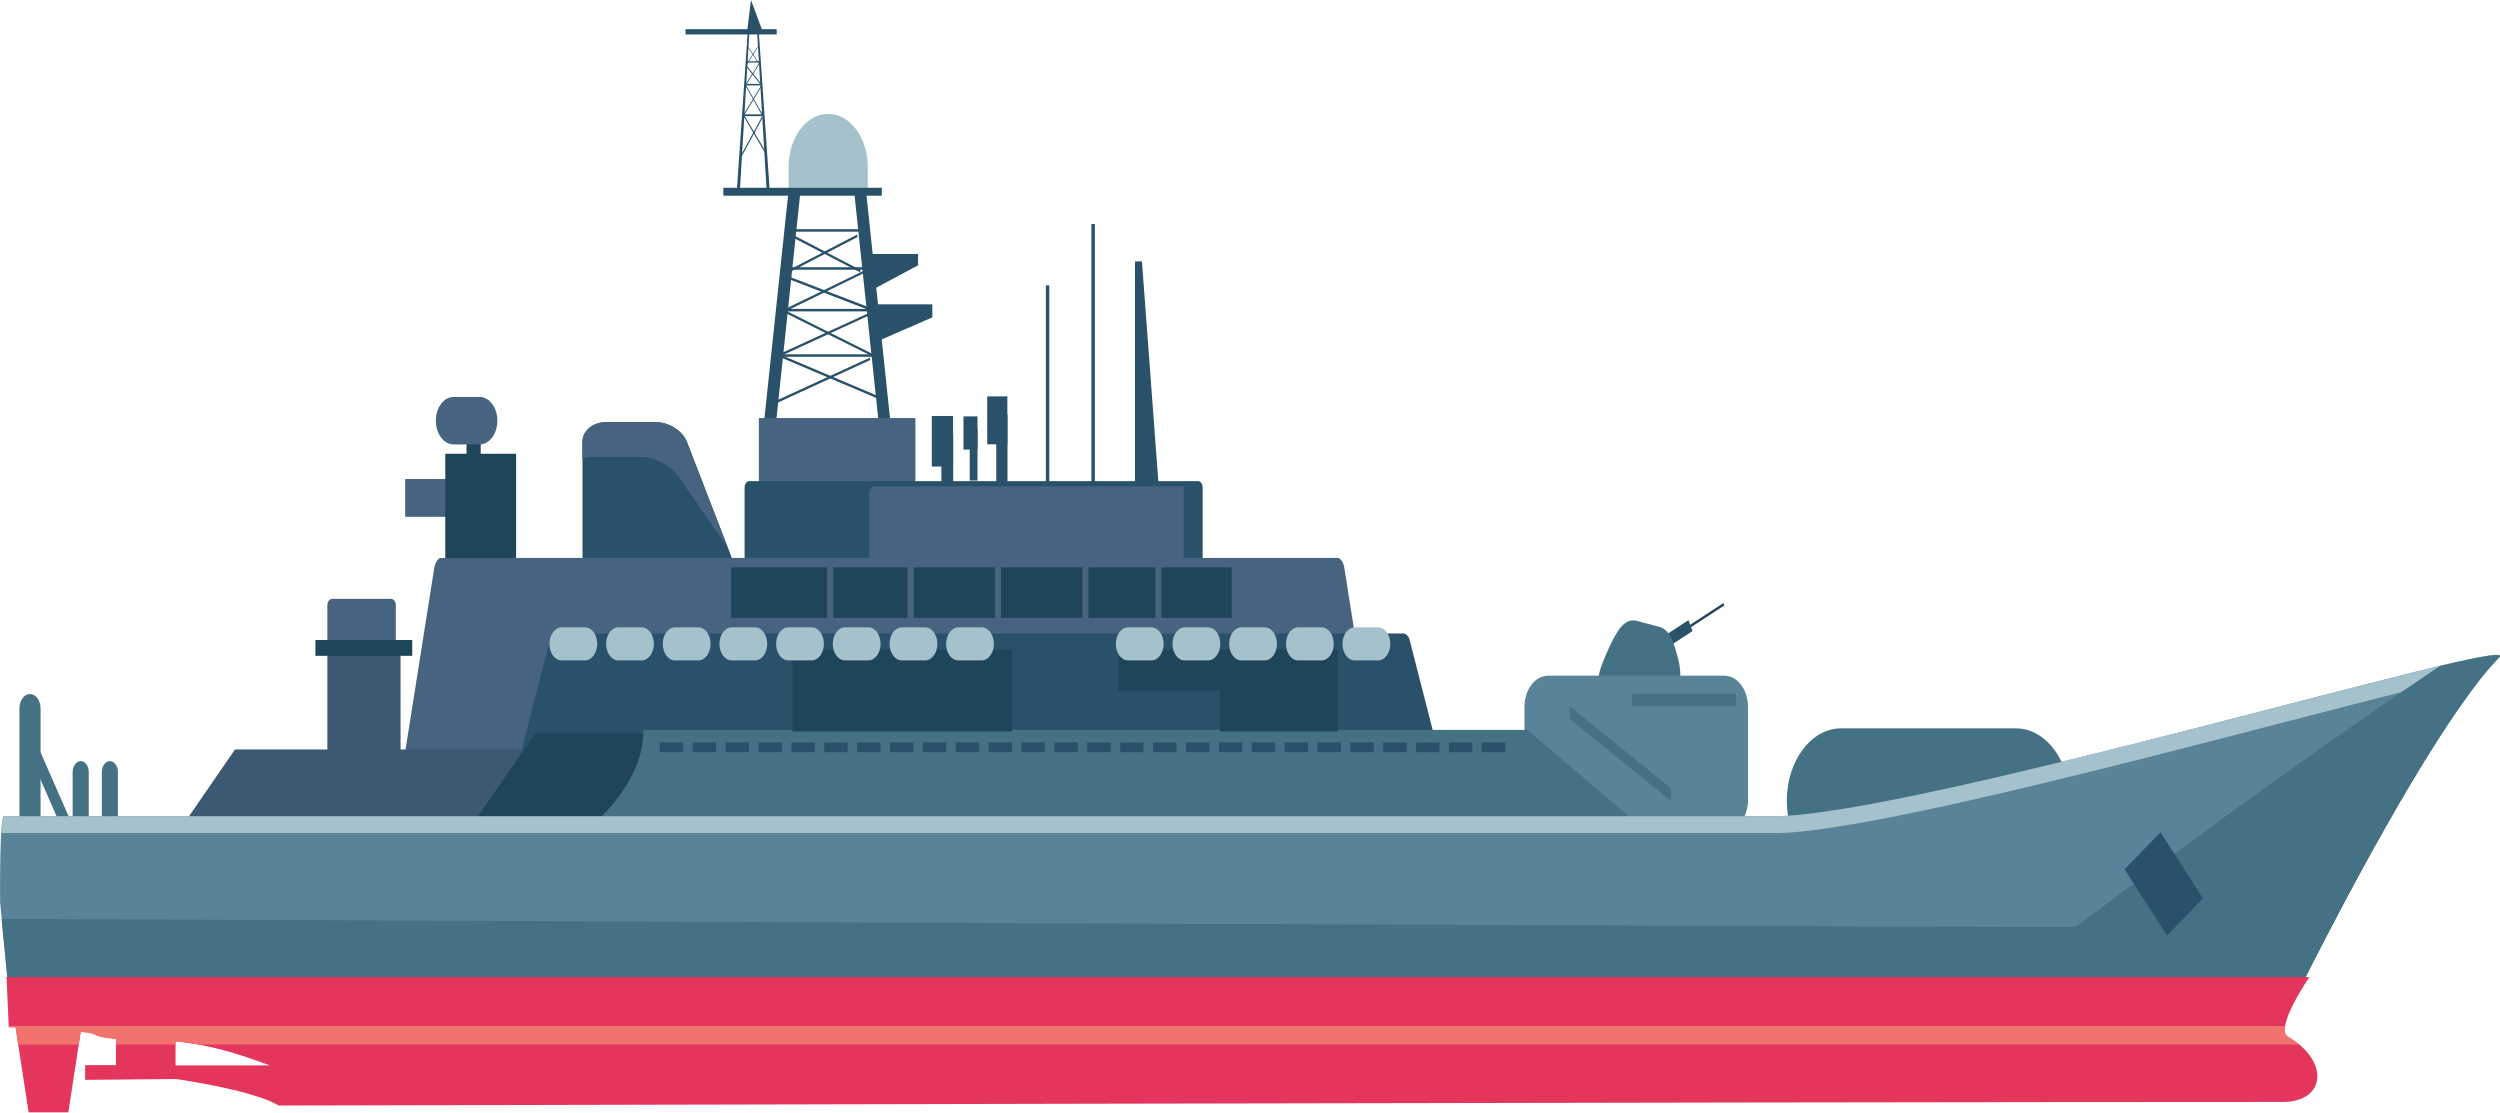 <?xml version="1.0" encoding="UTF-8"?>
<svg id="Layer_2" data-name="Layer 2" xmlns="http://www.w3.org/2000/svg" viewBox="0 0 180 80.11">
  <defs>
    <style>
      .cls-1 {
        fill: #1e4559;
      }

      .cls-1, .cls-2, .cls-3, .cls-4, .cls-5, .cls-6, .cls-7, .cls-8, .cls-9 {
        stroke-width: 0px;
      }

      .cls-2 {
        fill: #e4355c;
      }

      .cls-3 {
        fill: #3b5972;
      }

      .cls-4 {
        fill: #29516a;
      }

      .cls-5 {
        fill: #466480;
      }

      .cls-6 {
        fill: #447284;
      }

      .cls-7 {
        fill: #f2736d;
      }

      .cls-8 {
        fill: #588399;
      }

      .cls-9 {
        fill: #a5c1cc;
      }
    </style>
  </defs>
  <g id="Layer">
    <g>
      <path class="cls-6" d="m2.92,63.82c0,.57-.34,1.03-.76,1.03h0c-.42,0-.76-.46-.76-1.03v-12.82c0-.57.34-1.03.76-1.03h0c.42,0,.76.46.76,1.03v12.82Z"/>
      <path class="cls-6" d="m5.19,59.34c.11.24.05.54-.13.69h0c-.18.14-.4.06-.51-.18l-2.37-5.4c-.11-.24-.04-.54.13-.69h0c.18-.14.4-.06.51.18,0,0,2.37,5.4,2.37,5.4Z"/>
      <path class="cls-6" d="m6.39,65.39c0,.43-.26.79-.58.79h0c-.32,0-.58-.35-.58-.79v-9.8c0-.43.26-.79.58-.79h0c.32,0,.58.35.58.79v9.8Z"/>
      <path class="cls-6" d="m8.49,65.39c0,.43-.26.79-.58.79h0c-.32,0-.58-.35-.58-.79v-9.8c0-.43.26-.79.58-.79h0c.32,0,.58.35.58.79v9.8Z"/>
      <path class="cls-6" d="m149.05,57.66c0,2.88-1.75,5.22-3.91,5.22h-12.58c-2.16,0-3.91-2.34-3.91-5.22h0c0-2.88,1.75-5.22,3.91-5.22h12.58c2.16,0,3.91,2.34,3.91,5.22h0Z"/>
      <polygon class="cls-1" points="118.61 47.21 124.15 43.59 124.09 43.42 118.54 47.04 118.61 47.21"/>
      <polygon class="cls-4" points="119.97 46.67 121.86 45.44 121.57 44.65 119.69 45.88 119.97 46.67"/>
      <path class="cls-6" d="m120.82,47.41c-.34-1.28-.6-2.07-1.37-2.28l-1.57-.42c-.93-.25-1.47.7-2.08,2.04-.59,1.31-1.14,2.56-.34,3.68l4.98.21c.57-.82.69-2.07.38-3.24h0Z"/>
      <path class="cls-8" d="m125.86,57.58c0,1.26-.77,2.27-1.7,2.27h-12.7c-.94,0-1.7-1.02-1.7-2.27v-6.66c0-1.26.76-2.27,1.7-2.27h12.7c.94,0,1.7,1.02,1.7,2.27v6.66Z"/>
      <rect class="cls-4" x="75.3" y="20.55" width=".25" height="20.84"/>
      <rect class="cls-4" x="78.58" y="16.13" width=".25" height="20.84"/>
      <g>
        <rect class="cls-4" x="67.78" y="31.31" width=".85" height="5.68"/>
        <rect class="cls-4" x="67.09" y="29.95" width="1.53" height="3.64"/>
        <rect class="cls-4" x="69.82" y="30.87" width=".56" height="3.73"/>
        <rect class="cls-4" x="69.37" y="29.98" width="1.01" height="2.39"/>
        <rect class="cls-4" x="71.73" y="29.84" width=".81" height="5.39"/>
      </g>
      <polygon class="cls-4" points="83.59 37.22 81.72 37.22 81.72 18.82 82.22 18.82 83.59 37.22"/>
      <g>
        <g>
          <rect class="cls-4" x="57.11" y="16.5" width="4.89" height=".18"/>
          <rect class="cls-4" x="56.78" y="19.24" width="5.62" height=".18"/>
          <rect class="cls-4" x="56.42" y="22.24" width="6.11" height=".18"/>
          <rect class="cls-4" x="56.16" y="25.51" width="6.78" height=".18"/>
          <polygon class="cls-4" points="62.63 25.75 55.49 29.03 55.52 29.21 62.66 25.92 62.63 25.75"/>
          <polygon class="cls-4" points="62.92 22.37 55.77 25.65 55.81 25.82 62.94 22.54 62.92 22.37"/>
          <polygon class="cls-4" points="62.32 19.43 56.44 22.29 56.46 22.47 62.35 19.59 62.32 19.43"/>
          <polygon class="cls-4" points="61.71 16.89 56.8 19.44 56.83 19.61 61.75 17.06 61.71 16.89"/>
          <polygon class="cls-4" points="57.05 16.89 61.96 19.44 61.93 19.61 57.01 17.06 57.05 16.89"/>
          <polygon class="cls-4" points="56.8 19.91 62.63 22.15 62.58 22.33 56.75 20.08 56.8 19.91"/>
          <polygon class="cls-4" points="56.67 22.41 63.28 25.71 63.23 25.87 56.62 22.57 56.67 22.41"/>
          <polygon class="cls-4" points="56.22 25.55 63.47 28.62 63.41 28.79 56.16 25.71 56.22 25.55"/>
        </g>
        <polygon class="cls-4" points="55.79 31.24 54.92 31.24 56.78 13.71 57.64 13.71 55.79 31.24"/>
        <polygon class="cls-4" points="63.35 31.24 64.2 31.24 62.35 13.71 61.49 13.71 63.35 31.24"/>
        <path class="cls-9" d="m62.48,13.8v-1.79c0-2.11-1.28-3.81-2.85-3.81s-2.85,1.71-2.85,3.81v1.79s5.71,0,5.71,0Z"/>
        <rect class="cls-4" x="52.08" y="13.52" width="11.41" height=".57"/>
      </g>
      <rect class="cls-5" x="54.64" y="30.1" width="11.27" height="8.57"/>
      <path class="cls-4" d="m86.59,42.37c0,.25-.15.46-.34.46h-32.3c-.19,0-.34-.2-.34-.46v-7.27c0-.25.15-.46.34-.46h32.3c.19,0,.34.2.34.46v7.27Z"/>
      <path class="cls-5" d="m85.23,35.02h-22.3c-.19,0-.34.2-.34.46v7.27c0,.25.15.46.34.46h22.3v-8.18Z"/>
      <path class="cls-4" d="m52.65,40.08c.71,1.83.04,3.49-1.59,3.49h-6.18c-1.63,0-2.94-1.67-2.94-3.49v-8.27c0-.81.76-1.42,1.7-1.42h3.57c.94,0,1.93.61,2.25,1.42l3.2,8.27h0Z"/>
      <rect class="cls-1" x="33.59" y="29.04" width="1.02" height="8.4"/>
      <rect class="cls-5" x="29.17" y="34.49" width="7.14" height="2.72"/>
      <rect class="cls-1" x="32.06" y="32.67" width="5.1" height="10.45"/>
      <path class="cls-5" d="m28.5,46.08c0,.25-.15.46-.34.46h-4.25c-.19,0-.34-.2-.34-.46v-2.5c0-.25.15-.46.34-.46h4.25c.19,0,.34.2.34.46v2.5Z"/>
      <rect class="cls-3" x="23.57" y="46.98" width="5.27" height="7.27"/>
      <rect class="cls-1" x="22.71" y="46.08" width="6.97" height="1.14"/>
      <path class="cls-5" d="m28.4,59.01c-.07.46.04.85.26.85h70.74c.22,0,.33-.38.26-.85l-2.87-18.13c-.06-.39-.27-.71-.48-.71H31.75c-.2,0-.41.32-.48.71l-2.87,18.13Z"/>
      <path class="cls-4" d="m36.9,56.63c-.07.27.04.5.24.5h66.82c.21,0,.31-.22.24-.5l-2.72-10.6c-.06-.23-.26-.42-.45-.42h-60.97c-.19,0-.39.18-.45.42l-2.72,10.6h0Z"/>
      <polygon class="cls-3" points="69 62.79 69 62.79 11.63 62.79 10.84 62.79 16.92 53.96 16.92 53.96 69 53.96 69 53.96 69 62.79"/>
      <polygon class="cls-1" points="90.59 61.65 90.59 61.65 33.22 61.65 32.43 61.65 38.52 52.82 38.52 52.82 90.59 52.82 90.59 52.82 90.59 61.65"/>
      <path class="cls-6" d="m122.4,63.14l-6.88,1.76-78.25-1.76s9.06-4.36,9.06-10.59h63.64l12.42,10.59Z"/>
      <path class="cls-8" d="m127.69,58.77H.36c-.43-.58-.35,6.22-.35,6.22l.55,5.64s150.73.66,164.97.66c5.65-11.22,11.11-20.59,14.43-23.98,1.7-1.74-42.16,11.46-52.26,11.46Z"/>
      <path class="cls-9" d="m127.69,59.99c8.98,0,44.6-10.42,51.24-11.53.36-.43.7-.82,1.02-1.15,1.7-1.74-42.16,11.46-52.26,11.46H.36c-.13-.18-.22.37-.27,1.21h127.61,0Z"/>
      <rect class="cls-4" x="47.51" y="53.45" width="1.69" height=".71"/>
      <rect class="cls-4" x="49.87" y="53.45" width="1.69" height=".71"/>
      <rect class="cls-4" x="52.24" y="53.45" width="1.69" height=".71"/>
      <rect class="cls-4" x="54.61" y="53.45" width="1.69" height=".71"/>
      <rect class="cls-4" x="56.98" y="53.45" width="1.69" height=".71"/>
      <rect class="cls-4" x="59.34" y="53.45" width="1.69" height=".71"/>
      <rect class="cls-4" x="61.71" y="53.45" width="1.69" height=".71"/>
      <rect class="cls-4" x="64.08" y="53.45" width="1.69" height=".71"/>
      <rect class="cls-4" x="66.44" y="53.45" width="1.69" height=".71"/>
      <rect class="cls-4" x="68.81" y="53.45" width="1.69" height=".71"/>
      <rect class="cls-4" x="71.18" y="53.45" width="1.69" height=".71"/>
      <rect class="cls-4" x="73.54" y="53.45" width="1.69" height=".71"/>
      <rect class="cls-4" x="75.91" y="53.45" width="1.69" height=".71"/>
      <rect class="cls-4" x="78.28" y="53.45" width="1.69" height=".71"/>
      <rect class="cls-4" x="80.65" y="53.45" width="1.69" height=".71"/>
      <rect class="cls-4" x="83.02" y="53.45" width="1.69" height=".71"/>
      <rect class="cls-4" x="85.39" y="53.45" width="1.69" height=".71"/>
      <rect class="cls-4" x="87.76" y="53.45" width="1.69" height=".71"/>
      <rect class="cls-4" x="90.12" y="53.45" width="1.69" height=".71"/>
      <rect class="cls-4" x="92.49" y="53.45" width="1.69" height=".71"/>
      <rect class="cls-4" x="94.86" y="53.45" width="1.69" height=".71"/>
      <rect class="cls-4" x="97.22" y="53.45" width="1.69" height=".71"/>
      <rect class="cls-4" x="99.59" y="53.45" width="1.69" height=".71"/>
      <rect class="cls-4" x="101.96" y="53.45" width="1.69" height=".71"/>
      <rect class="cls-4" x="104.32" y="53.45" width="1.69" height=".71"/>
      <rect class="cls-4" x="106.69" y="53.45" width="1.69" height=".71"/>
      <path class="cls-6" d="m175.69,47.94c-6.89,4.61-16.19,11.29-26.27,18.81-11.45,0-110.85-.43-149.31-.59l.44,4.48s150.73.66,164.97.66c5.65-11.22,11.11-20.59,14.43-23.98.36-.37-1.3-.07-4.26.62h0Z"/>
      <polygon class="cls-4" points="158.61 64.68 156.02 67.36 152.97 62.59 155.56 59.92 158.61 64.68"/>
      <path class="cls-2" d="m166.29,70.35H.47l.16,3.6c.13,0,.3,0,.49,0l.94,6.14h2.86l.89-5.81c1.62.14.43.31,2.54.51v1.9h-2.22v1.06l6.57-.06c6.17.95,7.35,1.91,7.35,1.91,0,0,105.94-.26,144.31-.26,3.11,0,3.38-2.96.38-4.69-1.02-.58,1.55-4.32,1.55-4.32h0Zm-153.65,4.63c5.14.5,8.19,2.8,8.2,1.73h-8.2s0-1.73,0-1.73Z"/>
      <path class="cls-7" d="m.64,73.95v-.08h163.89c-.06.37-.02.66.22.79.3.17.55.35.78.54H14.3c-.52-.1-1.08-.18-1.66-.23v.23h-4.29v-.39c-2.1-.2-.92-.38-2.54-.51l-.14.91H1.31l-.19-1.24c-.19,0-.35,0-.49,0h0Z"/>
      <rect class="cls-1" x="57.06" y="46.76" width="15.81" height="5.9"/>
      <polygon class="cls-1" points="80.52 46.76 80.52 49.71 87.84 49.71 87.84 52.66 96.33 52.66 96.33 46.76 80.52 46.76"/>
      <path class="cls-9" d="m43,46.36c0,.66-.4,1.19-.88,1.19h-1.68c-.49,0-.88-.53-.88-1.19h0c0-.66.4-1.19.88-1.19h1.68c.49,0,.88.53.88,1.19h0Z"/>
      <path class="cls-9" d="m47.08,46.36c0,.66-.4,1.19-.88,1.19h-1.68c-.49,0-.88-.53-.88-1.19h0c0-.66.4-1.19.88-1.19h1.68c.49,0,.88.53.88,1.19h0Z"/>
      <path class="cls-9" d="m51.16,46.36c0,.66-.4,1.19-.88,1.19h-1.68c-.49,0-.88-.53-.88-1.19h0c0-.66.4-1.19.88-1.19h1.68c.49,0,.88.53.88,1.19h0Z"/>
      <path class="cls-9" d="m55.24,46.36c0,.66-.4,1.19-.88,1.19h-1.68c-.49,0-.88-.53-.88-1.19h0c0-.66.4-1.19.88-1.19h1.68c.49,0,.88.53.88,1.19h0Z"/>
      <path class="cls-9" d="m59.32,46.36c0,.66-.4,1.19-.88,1.19h-1.68c-.49,0-.88-.53-.88-1.19h0c0-.66.4-1.19.88-1.19h1.68c.49,0,.88.53.88,1.19h0Z"/>
      <path class="cls-9" d="m63.4,46.36c0,.66-.4,1.19-.88,1.19h-1.68c-.49,0-.88-.53-.88-1.19h0c0-.66.4-1.19.88-1.19h1.68c.49,0,.88.53.88,1.19h0Z"/>
      <path class="cls-9" d="m67.49,46.36c0,.66-.4,1.19-.88,1.19h-1.68c-.49,0-.88-.53-.88-1.19h0c0-.66.4-1.19.88-1.19h1.68c.49,0,.88.53.88,1.19h0Z"/>
      <path class="cls-9" d="m71.56,46.36c0,.66-.4,1.19-.88,1.19h-1.68c-.49,0-.88-.53-.88-1.19h0c0-.66.4-1.19.88-1.19h1.68c.49,0,.88.53.88,1.19h0Z"/>
      <path class="cls-9" d="m83.78,46.36c0,.66-.4,1.19-.88,1.19h-1.68c-.49,0-.88-.53-.88-1.19h0c0-.66.4-1.19.88-1.19h1.68c.49,0,.88.53.88,1.19h0Z"/>
      <path class="cls-9" d="m87.86,46.36c0,.66-.4,1.19-.88,1.19h-1.68c-.49,0-.88-.53-.88-1.19h0c0-.66.4-1.19.88-1.19h1.68c.49,0,.88.53.88,1.19h0Z"/>
      <path class="cls-9" d="m91.94,46.36c0,.66-.4,1.19-.88,1.19h-1.68c-.49,0-.88-.53-.88-1.19h0c0-.66.4-1.19.88-1.19h1.68c.49,0,.88.53.88,1.19h0Z"/>
      <path class="cls-9" d="m96.03,46.36c0,.66-.4,1.19-.88,1.19h-1.68c-.49,0-.88-.53-.88-1.19h0c0-.66.4-1.19.88-1.19h1.68c.49,0,.88.53.88,1.19h0Z"/>
      <path class="cls-9" d="m100.1,46.36c0,.66-.4,1.19-.88,1.19h-1.68c-.49,0-.88-.53-.88-1.19h0c0-.66.4-1.19.88-1.19h1.68c.49,0,.88.53.88,1.19h0Z"/>
      <rect class="cls-1" x="60" y="40.85" width="5.34" height="3.64"/>
      <rect class="cls-1" x="65.79" y="40.85" width="5.85" height="3.64"/>
      <rect class="cls-1" x="72.08" y="40.85" width="5.85" height="3.64"/>
      <rect class="cls-1" x="78.37" y="40.85" width="4.82" height="3.64"/>
      <rect class="cls-1" x="83.63" y="40.85" width="5.05" height="3.64"/>
      <rect class="cls-1" x="52.64" y="40.85" width="6.92" height="3.64"/>
      <path class="cls-5" d="m35.81,30.29c0,.94-.57,1.71-1.28,1.71h-1.87c-.7,0-1.28-.76-1.28-1.71h0c0-.94.57-1.71,1.28-1.71h1.87c.7,0,1.28.76,1.28,1.71h0Z"/>
      <path class="cls-5" d="m42.61,32.9h3.57c.94,0,2.12.61,2.68,1.42l3.53,5.09-2.94-7.59c-.31-.81-1.3-1.42-2.25-1.42h-3.57c-.94,0-1.7.61-1.7,1.42v1.22c.2-.08.42-.14.68-.14Z"/>
      <polygon class="cls-4" points="54.7 4.41 53.79 4.41 53.78 4.5 54.7 4.5 54.7 4.41"/>
      <polygon class="cls-4" points="54.76 6.04 53.67 6.04 53.67 6.15 54.77 6.15 54.76 6.04"/>
      <polygon class="cls-4" points="54.91 8.23 53.56 8.23 53.55 8.36 54.91 8.36 54.91 8.23"/>
      <polygon class="cls-4" points="54.85 8.42 53.29 11.29 53.29 11.47 54.87 8.55 54.85 8.42"/>
      <polygon class="cls-4" points="54.83 6.12 53.47 8.34 53.47 8.48 54.84 6.22 54.83 6.12"/>
      <polygon class="cls-4" points="54.68 4.51 53.68 6.07 53.68 6.18 54.69 4.6 54.68 4.51"/>
      <polygon class="cls-4" points="54.56 3.34 53.79 4.52 53.79 4.61 54.56 3.41 54.56 3.34"/>
      <polygon class="cls-4" points="53.85 3.34 54.63 4.52 54.63 4.61 53.85 3.41 53.85 3.34"/>
      <polygon class="cls-4" points="53.78 4.75 54.78 5.99 54.77 6.1 53.77 4.85 53.78 4.75"/>
      <polygon class="cls-4" points="53.72 6.14 54.99 8.38 54.98 8.51 53.71 6.24 53.72 6.14"/>
      <polygon class="cls-4" points="53.56 8.26 55.12 10.89 55.11 11.05 53.55 8.39 53.56 8.26"/>
      <polygon class="cls-4" points="53.27 13.75 53.05 13.75 53.85 2.1 53.97 2.1 53.27 13.75"/>
      <polygon class="cls-4" points="55.2 13.75 55.42 13.75 54.62 2.1 54.5 2.1 55.2 13.75"/>
      <rect class="cls-4" x="49.36" y="2.1" width="6.56" height=".38"/>
      <polygon class="cls-4" points="54.92 2.28 53.79 2.28 54.07 0 54.92 2.28"/>
      <polygon class="cls-4" points="66.1 18.29 62.2 18.29 62.63 20.96 65.84 19.24 66.1 19.11 66.1 18.29"/>
      <polygon class="cls-4" points="67.13 21.91 62.63 21.91 63.16 24.58 67.1 22.86 67.13 22.85 67.13 21.91"/>
      <rect class="cls-4" x="71.08" y="28.54" width="1.45" height="3.45"/>
      <polygon class="cls-6" points="120.31 57.66 113 51.76 113 50.84 120.31 56.75 120.31 57.66"/>
      <rect class="cls-6" x="117.51" y="49.94" width="7.48" height=".91"/>
    </g>
  </g>
</svg>